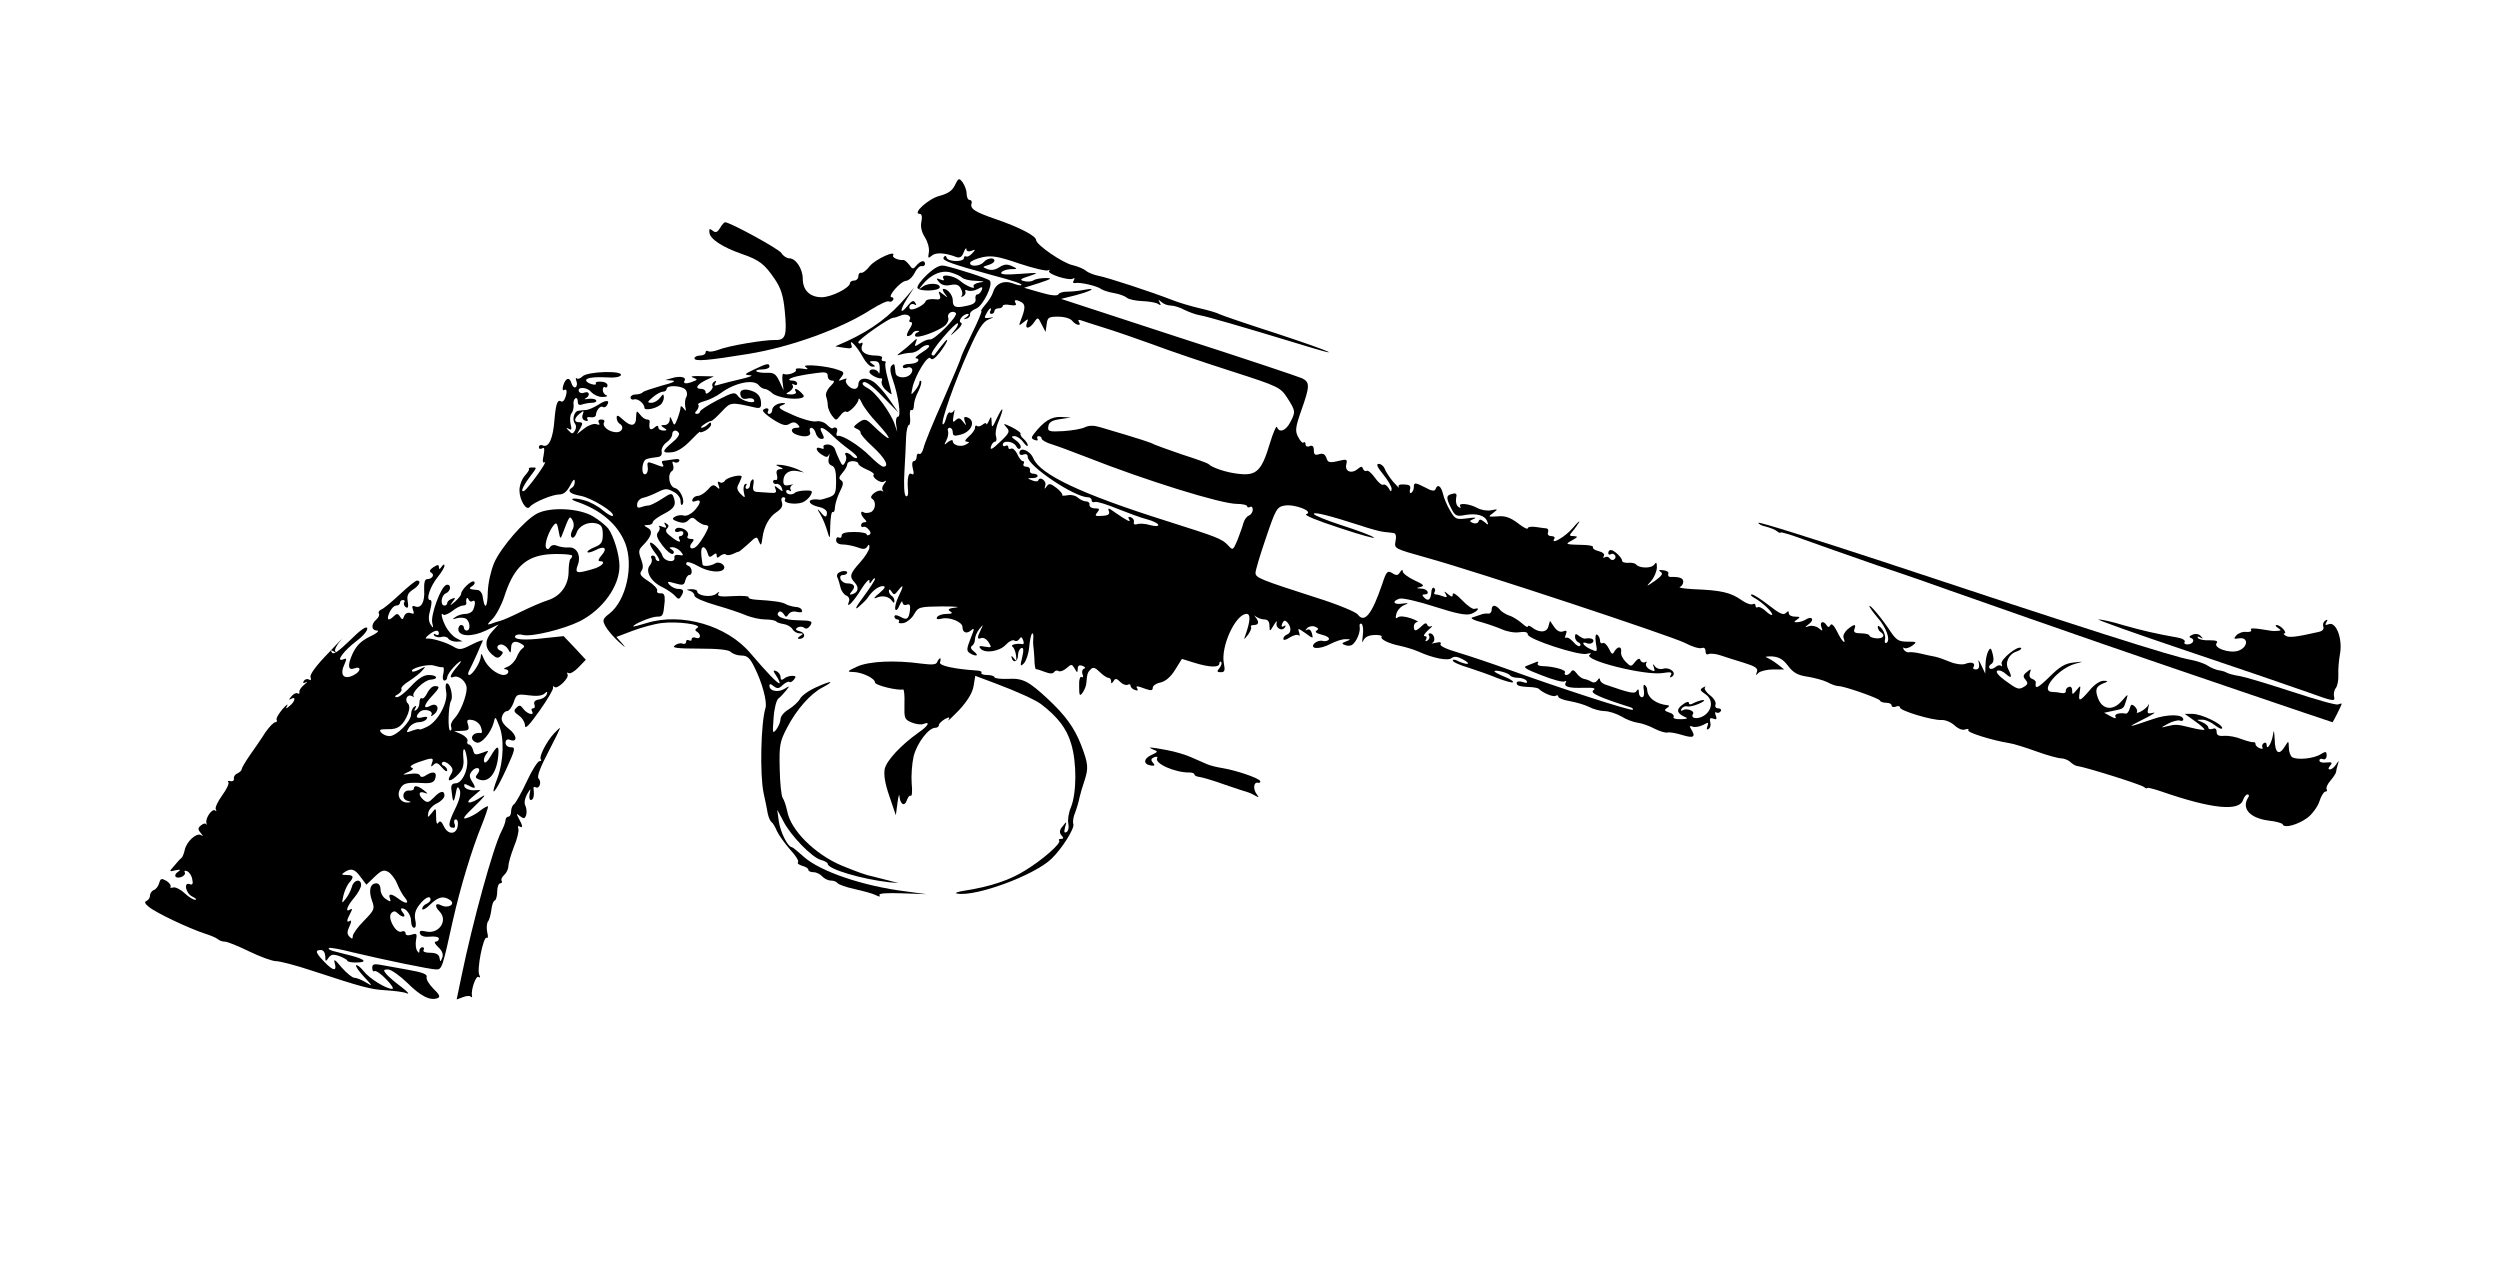 <?xml version="1.0" standalone="no"?>
<!DOCTYPE svg PUBLIC "-//W3C//DTD SVG 20010904//EN"
 "http://www.w3.org/TR/2001/REC-SVG-20010904/DTD/svg10.dtd">
<svg version="1.0" xmlns="http://www.w3.org/2000/svg"
 width="900pt" height="460pt" viewBox="0 0 900 460"
 preserveAspectRatio="xMidYMid meet">
<g transform="translate(0,460) scale(0.1,-0.1)"
fill="#000000" stroke="none">
<path d="M3438 3934 c-9 -20 -25 -31 -55 -39 -39 -9 -101 -65 -72 -65 7 0 10
-10 6 -28 -4 -19 1 -38 13 -57 10 -16 16 -38 14 -53 -4 -22 -3 -24 11 -12 14
12 48 10 87 -5 13 -5 21 0 27 16 5 13 10 19 10 12 1 -8 8 -10 18 -6 15 6 16 5
3 -9 -8 -9 -18 -14 -22 -11 -5 2 -8 -1 -8 -6 0 -15 -57 -14 -62 1 -3 9 -6 9
-11 1 -7 -11 30 -24 173 -63 76 -20 111 -32 107 -36 -2 -3 -16 0 -31 6 -33 12
-62 -1 -71 -32 -4 -13 -17 -33 -28 -45 -11 -13 -18 -23 -14 -23 3 0 -12 -36
-33 -79 -22 -44 -40 -83 -40 -87 0 -4 -29 -73 -64 -153 -36 -80 -68 -158 -71
-173 -4 -16 -11 -25 -16 -22 -5 3 -9 -2 -9 -10 0 -9 -5 -16 -10 -16 -6 0 -8
-11 -4 -26 5 -19 4 -25 -5 -20 -11 7 -16 -17 -12 -62 1 -14 -2 -21 -8 -18 -6
4 -8 40 -5 89 3 45 5 101 6 125 1 23 6 42 10 42 4 0 6 13 4 30 -2 16 1 27 5
24 5 -3 9 4 9 16 0 12 7 35 16 51 8 17 13 33 10 37 -3 3 -6 1 -6 -4 0 -6 -7
-19 -16 -30 -15 -18 -15 -18 -9 11 10 45 56 120 65 105 5 -8 16 -1 34 22 14
19 26 38 26 43 0 6 -9 -4 -47 -54 -2 -2 -6 -1 -9 2 -4 4 15 32 41 62 26 31 50
54 53 51 3 -3 -3 -16 -14 -28 -16 -20 -15 -20 9 2 16 13 23 26 17 28 -14 5 7
32 24 32 6 0 4 -5 -4 -11 -13 -9 -13 -10 0 -6 8 2 14 10 12 16 -1 6 9 15 22
20 25 10 63 88 49 101 -8 8 -117 43 -162 53 -17 4 -33 -4 -64 -32 -22 -21 -37
-42 -34 -48 8 -13 76 -11 80 2 3 16 -42 18 -61 3 -16 -12 -16 -11 -2 6 29 37
69 55 103 45 17 -5 35 -13 41 -19 5 -5 28 -11 50 -11 31 -2 34 -3 13 -6 -15
-2 -25 -9 -22 -14 9 -13 -27 1 -50 21 -23 19 -69 25 -59 8 5 -8 1 -9 -11 -4
-15 6 -16 4 -4 -10 9 -10 22 -14 41 -10 20 4 30 1 37 -13 6 -10 7 -22 3 -26
-4 -5 -1 -5 6 -1 7 4 10 12 7 17 -3 5 1 6 9 3 8 -3 24 -1 35 5 17 10 20 9 15
-4 -4 -8 -10 -15 -16 -15 -5 0 -8 -8 -6 -17 2 -12 -7 -19 -32 -24 -40 -9 -50
-5 -50 20 0 18 -18 41 -33 41 -5 0 -3 -8 4 -17 13 -17 13 -17 -5 -3 -18 14
-19 13 -13 -2 5 -15 1 -18 -21 -15 -15 1 -28 -2 -30 -8 -4 -13 -45 -34 -55
-28 -4 2 -5 9 -1 14 3 5 10 6 16 3 7 -5 8 -2 3 6 -6 10 -12 8 -27 -10 -29 -36
-30 -18 -2 26 l25 39 -25 -30 c-61 -73 -126 -121 -216 -163 l-43 -19 32 -5
c25 -4 31 -2 26 10 -10 27 20 -5 41 -43 10 -19 25 -35 34 -35 13 0 13 1 0 10
-12 8 -11 10 6 10 17 0 21 -6 21 -27 0 -16 -2 -22 -4 -15 -5 14 -33 17 -33 3
0 -9 30 -25 42 -23 4 1 5 -4 2 -11 -2 -7 4 -22 16 -32 11 -10 20 -16 20 -14 0
2 -6 27 -14 56 -8 28 -11 54 -8 57 3 3 0 6 -7 6 -7 0 -9 5 -6 10 4 6 -6 10
-22 10 -37 0 -57 14 -50 35 4 9 3 14 -3 10 -6 -3 -10 -2 -10 3 0 10 109 86
125 88 6 0 18 4 27 8 20 9 41 -1 33 -15 -4 -5 -1 -9 5 -9 6 0 4 -10 -6 -25 -9
-14 -12 -25 -6 -25 6 0 14 5 17 10 3 6 12 10 18 9 9 0 8 -2 -1 -6 -6 -2 -10
-8 -7 -13 6 -10 82 17 107 38 9 8 14 20 12 27 -7 16 15 30 27 18 10 -10 -79
-100 -94 -95 -5 1 -20 -4 -33 -13 -22 -14 -23 -14 -17 2 6 17 5 17 -13 0 -10
-10 -28 -25 -39 -33 -18 -14 -18 -15 -2 -10 10 3 27 6 37 6 10 0 26 7 34 16 9
8 22 14 29 11 7 -2 -3 -13 -23 -25 -19 -12 -29 -22 -22 -22 7 0 10 -4 7 -10
-3 -5 -17 -10 -31 -10 -13 0 -24 -4 -24 -10 0 -5 6 -7 14 -4 20 8 28 -11 11
-26 -17 -14 -50 -10 -51 8 -1 6 -2 17 -3 24 -1 8 -4 9 -11 2 -7 -7 -6 -24 4
-51 20 -57 31 -133 19 -133 -6 0 -9 -12 -7 -27 l4 -28 -9 27 c-14 42 -69 117
-98 131 -17 9 -22 17 -14 21 7 5 34 -15 68 -51 l57 -58 -33 48 c-18 26 -43 54
-57 63 -27 18 -54 13 -54 -11 0 -8 -6 -15 -14 -15 -17 0 -38 25 -29 34 4 4 -1
4 -12 0 -18 -7 -18 -6 -6 9 11 15 10 18 -10 25 -39 15 -137 23 -119 11 12 -8
9 -10 -12 -6 -15 2 -25 1 -23 -4 6 -9 -31 -22 -43 -15 -5 3 -7 -9 -5 -27 l4
-32 -15 32 c-12 26 -20 32 -45 31 -17 -1 -34 2 -38 5 -3 4 6 7 20 7 15 0 27 5
27 10 0 14 -9 12 -55 -10 -36 -17 -37 -19 -15 -21 14 0 1 -6 -30 -13 -30 -7
-66 -16 -79 -20 -18 -6 -22 -5 -16 4 5 9 4 11 -4 6 -6 -4 -9 -11 -6 -16 3 -4
-2 -13 -10 -20 -10 -9 -15 -9 -15 -1 0 6 -7 11 -15 11 -25 0 -17 15 15 31 l30
14 -47 1 c-29 1 -40 -1 -29 -5 18 -7 18 -8 2 -14 -24 -10 -38 -9 -32 2 9 13
-15 19 -44 10 l-25 -7 25 -2 c16 -1 3 -8 -37 -18 -34 -10 -65 -20 -69 -24 -4
-5 -16 -8 -26 -8 -10 0 -18 -5 -18 -11 0 -6 6 -9 12 -7 14 5 38 -15 38 -30 0
-11 39 -4 58 11 6 5 12 17 12 26 -1 14 -2 14 -14 -1 -7 -10 -21 -18 -31 -18
-16 0 -15 3 5 20 13 11 29 20 37 20 7 0 13 5 13 10 0 15 56 12 68 -3 6 -7 7
-18 3 -26 -5 -7 -6 -23 -4 -35 4 -17 3 -18 -6 -6 -7 9 -11 10 -11 3 0 -6 -5
-24 -11 -40 -10 -26 -12 -27 -19 -8 -7 17 -9 17 -9 3 -1 -10 -9 -18 -18 -18
-15 0 -16 -2 -3 -10 13 -8 12 -10 -2 -10 -10 0 -18 5 -18 11 0 8 -5 8 -15 -1
-15 -12 -20 -4 -16 23 0 4 -4 7 -10 7 -7 0 -18 8 -25 18 -12 15 -13 14 -14
-10 0 -33 -18 -36 -48 -8 -17 16 -22 17 -22 6 0 -8 5 -18 10 -21 19 -11 10
-32 -12 -31 -27 1 -52 22 -43 36 3 5 -1 10 -10 10 -10 0 -13 -5 -9 -12 5 -7 2
-9 -9 -5 -9 3 -27 -3 -43 -15 l-27 -21 12 21 c10 18 9 22 -4 22 -20 0 -19 14
2 31 15 12 16 12 11 -3 -4 -10 -1 -19 8 -22 9 -3 12 -2 9 5 -4 6 0 9 11 7 10
-2 19 2 19 7 1 17 16 36 25 30 5 -3 12 0 15 6 13 19 -3 21 -31 2 -16 -10 -36
-19 -46 -19 -10 -1 -22 -2 -27 -3 -14 -2 -22 -32 -12 -45 6 -7 6 -17 1 -26 -8
-13 -11 -13 -22 -1 -11 11 -11 13 0 7 10 -6 11 -1 6 18 -3 15 -2 32 4 39 5 6
8 20 7 29 -2 10 1 20 6 24 5 3 9 -2 9 -11 0 -12 5 -15 16 -11 9 3 25 6 35 6
11 0 18 4 15 9 -3 5 -16 7 -29 5 -12 -2 -16 -2 -9 2 17 8 15 27 -3 21 -8 -4
-17 -2 -20 2 -11 19 27 19 42 1 10 -11 29 -20 43 -19 14 0 19 3 13 6 -7 2 -13
11 -13 19 0 9 4 13 8 10 5 -3 9 0 9 7 0 7 -11 13 -24 13 -12 1 -21 -2 -18 -6
3 -5 -4 -6 -15 -3 -11 3 -20 9 -20 14 0 10 34 13 86 10 18 -1 35 2 39 8 10 18
-121 14 -138 -4 -8 -8 -18 -11 -21 -7 -4 3 -4 -1 -1 -10 4 -9 2 -19 -3 -22 -5
-3 -12 4 -15 15 -7 24 -22 18 -30 -11 -3 -11 -1 -18 4 -14 10 6 12 -7 3 -30
-3 -9 -10 -14 -14 -11 -13 8 -19 -8 -24 -67 -5 -66 -20 -100 -41 -92 -8 4 -15
1 -15 -6 0 -6 5 -8 12 -4 8 5 9 -2 5 -25 -5 -21 -3 -30 4 -25 6 3 -6 -17 -26
-45 -20 -28 -41 -53 -46 -57 -17 -10 -9 12 16 46 30 40 29 37 10 37 -8 0 -13
-2 -11 -5 3 -2 -4 -13 -15 -25 -10 -11 -19 -35 -19 -52 0 -35 25 -76 37 -60
12 16 81 45 107 45 15 0 27 10 39 33 9 19 16 25 16 15 1 -9 -3 -20 -9 -23 -20
-12 -9 -23 30 -30 39 -7 127 -61 116 -72 -3 -3 -19 6 -36 20 -17 15 -47 31
-67 36 -38 11 -60 6 -27 -5 88 -30 148 -82 175 -150 31 -81 3 -206 -57 -253
-25 -19 -26 -24 -14 -46 7 -13 29 -39 49 -57 21 -19 26 -22 13 -7 l-23 26 58
22 c32 12 79 25 105 28 55 7 147 -5 129 -17 -9 -5 -10 -10 -2 -14 17 -11 13
-29 -4 -22 -8 3 -15 1 -15 -5 0 -6 -4 -7 -10 -4 -5 3 -10 1 -10 -5 0 -7 -6
-10 -13 -7 -7 3 -20 0 -28 -7 -12 -8 8 -11 87 -11 69 0 107 -4 115 -12 7 -7
24 -13 39 -13 20 0 30 -9 46 -42 28 -55 46 -124 40 -146 -17 -54 -21 -241 -7
-307 6 -27 13 -61 15 -74 3 -14 9 -27 13 -30 5 -3 14 -18 20 -33 7 -15 28 -44
47 -66 20 -21 33 -42 29 -46 -4 -4 3 -9 15 -13 12 -3 22 -9 22 -14 0 -5 8 -9
19 -9 10 0 24 -7 31 -15 7 -8 21 -15 31 -15 10 0 20 -4 24 -9 3 -5 31 -15 63
-22 31 -7 65 -16 76 -22 12 -6 16 -6 12 1 -3 6 27 8 82 6 l87 -3 -74 10 c-154
19 -310 72 -369 126 -20 18 -38 33 -41 33 -15 1 -41 53 -47 92 l-6 43 22 -41
c26 -52 104 -132 136 -140 13 -3 24 -10 24 -14 0 -19 123 -55 220 -66 l35 -3
-35 9 c-19 5 -44 11 -55 14 -29 6 -56 16 -115 40 -97 41 -184 128 -196 196 -4
19 -11 40 -16 47 -5 6 -10 53 -11 105 -2 85 0 98 27 149 33 64 84 122 127 144
47 25 33 26 -20 2 -28 -12 -55 -31 -61 -43 -6 -11 -25 -28 -41 -38 -16 -9 -29
-25 -29 -35 0 -9 -7 -26 -15 -37 -14 -17 -14 -14 -10 41 2 33 10 64 17 70 7 5
20 19 28 29 14 18 14 18 -6 6 -23 -14 -54 -8 -54 11 0 8 4 8 15 -1 13 -10 19
-10 33 4 10 9 21 14 24 11 3 -3 10 1 16 8 9 11 8 14 -6 14 -9 0 -23 -4 -29
-10 -9 -7 -13 -5 -13 6 0 8 -7 17 -15 21 -13 5 -13 2 1 -19 9 -14 13 -25 10
-25 -8 0 -46 40 -104 108 -84 100 -248 148 -374 109 -27 -8 -48 -14 -48 -12 0
8 65 35 85 35 22 0 23 3 28 55 1 23 -2 30 -15 29 -9 -1 -15 4 -12 10 2 6 -12
21 -32 34 -27 17 -33 26 -25 36 7 9 7 22 -1 43 -10 26 -9 34 5 48 32 32 39 53
20 64 -17 10 -17 10 0 11 9 0 17 4 17 10 0 5 18 19 40 30 39 20 46 33 34 63
-5 13 -11 11 -41 -9 -20 -13 -42 -24 -49 -24 -7 0 -19 -3 -27 -6 -11 -4 -15 0
-13 13 2 10 11 19 22 21 10 2 33 11 51 20 28 14 35 14 57 2 15 -7 26 -22 26
-33 0 -11 3 -18 6 -14 12 12 -6 55 -26 60 -21 5 -29 50 -10 62 5 3 6 13 3 22
-4 10 -2 14 5 9 6 -3 14 -2 17 4 4 7 -3 9 -22 6 -15 -2 -32 -5 -36 -5 -5 -1
-5 -5 -2 -11 8 -13 3 -13 -30 0 -24 9 -26 8 -23 -12 2 -11 -2 -23 -8 -25 -17
-6 -14 48 3 54 8 3 24 6 36 7 16 1 21 7 19 20 -2 10 6 25 17 33 12 8 21 21 21
29 0 16 16 19 24 5 4 -5 -7 -21 -24 -34 -38 -32 -38 -39 0 -35 19 2 43 18 65
41 19 20 35 35 35 32 0 -3 9 -1 20 5 11 6 20 16 20 22 0 9 -3 9 -12 0 -7 -7
-17 -12 -22 -12 -11 1 24 24 35 25 4 0 20 15 37 33 33 35 32 35 120 15 17 -4
22 -1 22 13 0 26 -11 40 -37 48 -28 9 -44 0 -36 -20 3 -9 12 -12 23 -9 10 3
21 1 24 -4 11 -18 -43 -6 -56 12 -13 17 -17 16 -76 -14 -34 -18 -62 -36 -62
-41 0 -4 -5 -8 -11 -8 -8 0 -9 4 0 13 6 8 8 17 5 20 -4 3 7 9 22 13 16 4 43
17 59 29 50 37 117 51 136 29 6 -8 16 -14 22 -14 6 0 18 -7 28 -16 17 -15 81
-25 106 -16 9 3 9 7 -2 18 -16 16 -29 19 -20 4 3 -6 -4 -10 -17 -10 -21 1 -21
2 -5 11 9 6 14 15 11 21 -4 7 -2 8 4 4 7 -4 12 -2 12 3 0 6 -7 11 -17 11 -9 0
-14 2 -11 5 7 7 41 15 96 22 34 5 42 3 42 -11 0 -9 7 -16 15 -16 11 0 10 -5
-6 -21 -11 -11 -18 -27 -15 -36 3 -8 6 -22 6 -32 0 -9 7 -26 15 -37 15 -19 15
-19 30 0 8 11 17 17 21 14 7 -8 44 28 45 45 0 6 6 0 12 -14 7 -15 31 -47 55
-72 64 -70 51 -73 -20 -4 -21 20 -27 21 -51 3 -15 -12 -16 -14 -2 -20 8 -3 14
-9 13 -13 -2 -4 18 -28 45 -52 44 -41 60 -71 37 -71 -6 0 -27 17 -48 38 -38
38 -100 77 -116 73 -5 -1 -6 5 -3 14 5 13 -5 21 -16 13 -2 -2 -11 4 -20 13 -9
9 -26 15 -39 12 -13 -2 -50 8 -83 23 -51 22 -57 28 -40 35 11 4 15 8 8 8 -21
2 -43 -11 -43 -25 0 -8 -5 -14 -11 -14 -5 0 -7 5 -4 10 7 11 -8 14 -18 4 -4
-4 13 -19 36 -34 33 -21 46 -24 59 -16 13 8 21 7 30 -2 9 -9 8 -12 -5 -12 -21
0 -22 -16 -1 -24 30 -12 56 -7 50 9 -3 8 -1 15 5 15 6 0 13 -9 16 -20 3 -11
12 -20 20 -20 11 0 11 4 3 20 -16 29 3 25 37 -8 15 -15 43 -38 61 -51 18 -13
31 -26 27 -29 -3 -3 -11 0 -17 6 -15 15 -32 16 -23 2 3 -5 2 -17 -3 -25 -7
-13 -10 -12 -19 7 -6 13 -14 31 -17 41 -3 9 -15 17 -26 17 -12 0 -18 -4 -15
-10 3 -6 -1 -7 -9 -4 -23 9 -20 -9 3 -23 15 -10 21 -10 25 0 3 7 3 2 0 -11 -4
-15 0 -24 10 -28 12 -4 16 -20 16 -55 0 -44 -3 -51 -25 -59 -14 -5 -29 -9 -33
-9 -47 7 -50 -15 -4 -26 16 -3 29 -12 29 -20 0 -20 -7 -19 -24 3 -12 13 -12
11 0 -9 9 -15 20 -42 25 -60 10 -33 10 -32 11 19 1 29 4 51 9 49 4 -3 8 5 8
18 1 13 9 38 18 56 13 25 13 34 4 40 -9 6 -8 12 5 27 9 10 17 24 17 30 0 7 9
12 20 12 11 0 20 -4 20 -9 0 -5 14 -14 30 -21 17 -7 28 -15 26 -18 -10 -9 24
-33 36 -26 10 6 11 5 1 -8 -7 -8 -9 -19 -5 -23 4 -5 2 -6 -3 -2 -14 7 -49 -19
-36 -28 17 -10 13 -42 -5 -49 -9 -3 -20 -4 -25 0 -13 8 -11 -10 3 -24 9 -9 9
-12 0 -12 -7 0 -12 -5 -12 -11 0 -5 3 -8 8 -6 4 3 13 -1 19 -9 8 -8 9 -15 3
-19 -6 -3 -10 -3 -10 2 0 4 -20 8 -45 8 -30 0 -45 -4 -45 -13 0 -7 -4 -10 -10
-7 -5 3 -10 -1 -10 -9 0 -10 9 -16 24 -16 14 0 37 -5 52 -10 21 -8 29 -8 36 2
6 10 8 9 8 -3 0 -8 -15 -33 -34 -54 -37 -41 -39 -51 -18 -73 15 -17 12 -34 -9
-41 -11 -3 -12 -1 -2 11 15 17 8 28 -18 28 -9 0 -19 7 -23 15 -3 9 0 15 9 15
8 0 15 4 15 9 0 5 -9 7 -21 4 -12 -4 -18 -11 -15 -20 4 -8 9 -25 12 -38 3 -13
13 -26 21 -29 9 -4 13 -13 9 -22 -11 -28 15 -3 44 44 16 26 30 40 30 32 0 -13
1 -13 10 0 5 8 10 11 10 6 0 -5 -19 -34 -42 -65 -27 -36 -33 -49 -17 -36 13
11 27 25 32 32 16 25 39 43 55 43 12 0 9 -7 -13 -26 -18 -14 -22 -21 -10 -16
22 10 46 5 57 -12 6 -8 8 -7 8 1 0 6 -4 15 -10 18 -5 3 -10 12 -10 18 0 7 4 6
10 -3 8 -13 11 -12 24 5 20 26 20 16 0 -24 -8 -17 -13 -37 -11 -44 3 -7 9 -2
15 13 6 14 11 19 11 11 1 -7 7 -11 15 -8 11 4 14 -1 12 -19 -4 -33 -11 -38
-35 -24 -14 7 -21 7 -21 0 0 -5 5 -10 11 -10 5 0 8 -4 5 -9 -3 -4 5 -6 17 -4
12 3 30 17 38 32 15 26 19 27 100 28 46 0 69 -2 50 -4 -26 -3 -31 -7 -20 -14
10 -6 7 -9 -13 -9 -15 0 -30 -5 -34 -11 -5 -8 0 -10 17 -6 27 7 74 -12 74 -30
0 -20 14 -26 30 -13 14 12 14 8 -1 -29 -14 -36 -15 -44 -3 -52 22 -14 36 -10
16 5 -12 9 -14 16 -8 21 6 3 11 14 11 24 0 9 7 26 16 37 15 18 15 18 5 -3 -14
-29 -14 -36 2 -30 7 3 19 -4 26 -15 12 -19 11 -20 -13 -16 -20 4 -24 2 -16 -7
15 -18 68 -11 91 14 11 12 25 19 31 15 6 -4 14 -1 18 6 5 8 9 8 13 -4 4 -9 3
-15 -1 -15 -21 4 -46 -2 -37 -9 6 -4 11 -18 13 -32 2 -20 1 -22 -8 -10 -8 10
-10 11 -8 2 6 -21 23 -14 23 10 0 12 6 23 12 25 8 3 9 -7 3 -33 -8 -32 -7 -35
6 -22 8 8 17 34 19 57 2 24 7 46 10 50 4 3 6 -3 5 -14 -1 -11 -1 -24 0 -30 1
-5 3 -27 4 -47 0 -21 3 -38 6 -37 3 0 17 -4 32 -10 18 -7 29 -7 33 0 4 5 11 7
16 3 6 -3 19 2 29 11 17 15 19 15 29 -2 9 -16 10 -16 11 -1 0 12 5 15 17 11
10 -4 12 -8 6 -10 -7 -3 -9 -11 -6 -20 4 -9 2 -14 -3 -10 -6 3 -10 -11 -9 -34
0 -34 2 -37 13 -22 6 9 13 25 13 35 3 33 4 37 16 49 8 8 16 6 32 -10 12 -12
26 -21 31 -21 6 0 10 -6 10 -12 0 -10 2 -10 9 0 6 11 11 10 24 -3 9 -9 21 -13
27 -10 5 3 10 2 10 -3 0 -6 7 -13 16 -16 8 -3 12 -2 9 4 -8 12 -3 12 29 0 20
-7 26 -6 26 4 0 7 12 16 28 19 17 4 36 19 52 45 l25 40 45 -14 c55 -17 90 -18
90 -2 0 6 3 8 6 5 4 -4 1 -13 -6 -22 -10 -12 -9 -15 5 -15 14 0 16 6 11 32
-12 60 42 178 82 178 15 0 13 -27 -4 -75 -7 -20 -7 -20 9 0 8 11 13 23 11 27
-3 5 2 8 10 8 18 0 20 11 6 28 -7 9 -7 9 2 2 7 -5 20 -10 30 -10 12 0 18 -8
18 -22 1 -23 1 -23 16 2 8 14 13 17 10 8 -5 -19 20 -33 30 -16 4 7 3 8 -4 4
-8 -5 -10 -1 -6 9 5 12 10 13 17 6 16 -16 17 -39 1 -45 -8 -3 -14 -10 -14 -16
0 -6 10 -4 23 5 13 8 27 12 32 8 4 -5 5 0 2 10 -6 17 -4 16 22 -2 29 -21 29
-21 24 -1 -3 11 -10 17 -17 13 -8 -4 -8 -3 0 6 6 6 19 9 28 5 13 -5 14 -9 6
-14 -8 -5 -1 -10 19 -15 17 -4 28 -11 25 -17 -3 -5 -14 -8 -23 -5 -9 2 -22 -2
-29 -9 -19 -21 18 -23 58 -2 19 10 44 18 55 17 19 0 19 -1 1 -8 -16 -6 -17 -9
-4 -13 8 -4 19 -3 25 0 16 11 31 45 28 65 -2 9 1 14 7 11 5 -4 7 -23 4 -43 -3
-22 -2 -29 2 -17 6 13 19 19 39 20 17 1 29 -2 27 -6 -6 -9 23 -24 66 -33 19
-4 49 -13 65 -20 55 -25 108 -35 121 -24 9 7 21 6 41 -5 15 -8 22 -15 15 -16
-7 0 -22 5 -33 10 -10 6 -19 7 -19 2 0 -5 26 -17 58 -26 31 -10 79 -27 105
-38 27 -10 51 -17 54 -14 3 3 -11 12 -31 20 -20 8 -36 17 -36 19 0 8 50 -5 56
-14 3 -5 16 -9 29 -9 13 0 27 -5 31 -11 4 -8 0 -9 -15 -4 -12 4 -21 2 -21 -4
0 -10 11 -13 58 -15 9 -1 19 -3 22 -6 15 -15 52 -30 60 -25 6 4 10 2 10 -3 0
-5 18 -12 41 -16 23 -4 54 -13 70 -21 15 -8 41 -15 56 -15 15 0 42 -9 60 -19
17 -11 44 -21 60 -23 15 -2 43 -12 61 -22 18 -9 39 -15 45 -13 7 2 31 -2 53
-9 43 -13 50 -7 31 23 -6 9 -3 11 7 7 8 -3 24 0 37 6 19 11 21 10 16 -4 -4
-11 -3 -15 4 -10 6 3 9 14 6 24 -3 14 -1 17 11 13 11 -5 14 -2 9 11 -4 9 -3
15 2 11 5 -3 12 -1 16 5 3 5 -1 10 -9 10 -9 0 -13 6 -10 14 3 7 -6 23 -20 33
-14 11 -22 24 -18 28 4 5 1 4 -7 0 -12 -7 -11 -11 7 -23 30 -19 28 -57 -3 -78
-23 -15 -51 -11 -40 6 7 11 -24 22 -37 13 -7 -4 -8 -1 -4 6 5 7 13 10 20 8 6
-2 25 2 41 9 17 7 24 13 17 14 -7 0 -22 -5 -33 -10 -13 -8 -19 -7 -19 0 0 6
-11 3 -23 -7 -25 -18 -20 -32 13 -46 8 -3 0 -6 -18 -6 -18 -1 -31 3 -27 8 3 5
-4 13 -16 16 -17 6 -19 9 -8 16 8 5 10 9 4 10 -43 4 -74 27 -75 56 0 6 -4 14
-9 17 -4 3 -6 -6 -3 -19 2 -15 0 -25 -7 -25 -6 0 -11 8 -11 18 0 11 -3 13 -8
5 -7 -12 -21 -9 -114 23 -10 4 -18 11 -18 18 0 6 -4 5 -9 -3 -6 -8 -14 -10
-22 -5 -8 5 -20 9 -27 10 -8 2 -19 10 -26 20 -9 12 -15 14 -20 6 -4 -7 -12
-12 -17 -12 -6 0 -8 4 -5 9 6 9 -40 22 -81 23 -13 0 -20 5 -17 10 4 6 1 8 -7
4 -8 -3 -23 -9 -33 -13 -15 -5 -1 -13 54 -34 40 -16 77 -26 83 -22 6 3 7 1 4
-4 -9 -15 10 -21 66 -19 35 1 44 -2 33 -9 -13 -10 23 -26 133 -61 8 -2 12 -7
9 -9 -5 -6 -272 81 -448 145 -58 21 -138 48 -178 60 -45 13 -70 25 -66 31 4 7
-2 9 -17 5 -13 -3 -19 -3 -12 0 13 6 6 34 -9 34 -5 0 -7 -4 -3 -9 3 -5 0 -13
-6 -17 -8 -4 -9 -3 -5 4 4 7 2 12 -5 12 -6 0 -1 9 12 21 13 11 19 18 12 15 -6
-4 -13 -1 -15 5 -3 8 -9 6 -20 -5 -21 -20 -28 -20 -28 -1 0 8 6 15 13 16 6 0
-4 6 -23 13 -21 7 -40 9 -47 4 -8 -7 -10 -3 -6 12 3 12 15 26 27 31 19 8 18 9
-6 6 -32 -5 -38 9 -9 18 11 3 67 -10 126 -29 81 -26 113 -32 131 -26 24 9 35
25 12 18 -6 -2 -26 12 -44 31 -19 20 -34 30 -34 22 0 -11 -3 -11 -17 0 -14 12
-16 12 -8 0 6 -11 4 -13 -9 -8 -10 4 -22 7 -27 7 -6 0 -8 4 -4 9 3 5 2 12 -3
15 -4 2 -9 -5 -9 -16 -2 -27 -11 -34 -25 -20 -9 9 -9 12 0 12 22 0 12 20 -10
21 -20 1 -21 2 -4 6 16 4 11 9 -22 24 -23 11 -42 25 -42 32 0 8 -4 6 -10 -3
-7 -12 -13 -13 -28 -3 -17 10 -21 6 -36 -40 -37 -109 -64 -142 -88 -109 -7 9
-74 37 -148 60 -205 66 -220 72 -220 90 0 9 17 66 38 127 35 103 39 110 67
115 36 6 106 -21 78 -31 -10 -3 35 -22 121 -50 75 -25 130 -40 122 -34 -8 7
-60 26 -116 44 -55 18 -100 36 -100 41 0 8 53 -5 168 -42 35 -12 73 -22 85
-23 12 -1 28 -3 34 -4 8 -1 11 -11 7 -29 -5 -27 -5 -27 113 -60 187 -52 881
-282 930 -307 24 -13 51 -21 59 -18 9 3 14 -1 14 -12 0 -9 5 -13 10 -10 6 3
25 2 43 -4 17 -6 56 -18 85 -27 42 -13 52 -20 47 -33 -5 -13 -4 -14 6 -3 7 6
31 12 52 12 l40 0 -24 19 c-13 10 -31 21 -39 24 -8 3 0 4 19 4 25 -2 40 -10
58 -34 19 -25 35 -34 70 -39 25 -4 58 -13 72 -20 14 -8 32 -14 40 -14 21 0
146 -44 149 -52 2 -5 12 -8 23 -8 10 0 19 -4 19 -10 0 -5 7 -7 15 -4 8 4 15 2
15 -3 0 -12 118 -47 149 -45 14 1 35 -8 47 -19 14 -13 30 -19 39 -15 9 3 14 2
11 -3 -5 -8 85 -36 146 -46 16 -2 60 -16 99 -30 38 -14 79 -25 89 -25 10 0 25
-6 32 -12 7 -7 18 -14 23 -15 32 -4 232 -67 243 -76 6 -5 12 -7 12 -4 0 3 24
-3 53 -13 179 -62 279 -72 292 -30 4 11 11 20 16 20 6 0 7 -6 2 -12 -24 -39 7
-73 73 -82 27 -3 50 -9 52 -14 5 -15 55 -1 89 24 17 13 37 40 43 59 6 19 16
35 21 35 6 0 8 4 5 9 -3 4 3 19 14 31 11 13 20 27 20 31 0 4 3 16 6 26 5 17 5
17 -6 1 -6 -10 -16 -18 -22 -18 -7 0 -7 4 1 14 9 11 6 13 -14 11 -14 -2 -25 1
-25 7 0 6 6 8 13 5 7 -3 13 3 13 13 0 15 -3 16 -21 5 -24 -16 -85 -22 -103
-11 -6 4 -12 19 -12 34 -1 26 -1 26 -13 7 -22 -37 -37 -28 -38 23 -2 33 -3 38
-6 17 -5 -31 -23 -60 -23 -36 0 7 -5 9 -10 6 -6 -4 -8 -11 -5 -16 3 -5 -1 -6
-9 -3 -9 3 -16 10 -16 15 0 5 -3 8 -7 7 -5 -1 -24 4 -43 11 -19 8 -47 13 -62
12 -20 -2 -28 2 -28 14 0 11 -5 15 -15 11 -8 -3 -15 -1 -15 5 0 5 -10 14 -22
19 -22 9 -22 9 -2 9 12 1 33 -8 48 -20 14 -11 26 -16 26 -10 0 15 -75 51 -107
51 l-28 0 38 -27 c20 -14 35 -28 33 -30 -2 -2 -23 1 -47 7 -52 13 -56 13 -89
5 -22 -6 -22 -5 4 9 16 9 36 14 43 12 7 -3 13 -1 13 4 0 19 -57 20 -110 1 -93
-32 -97 -32 -35 -1 33 16 49 27 37 24 -21 -5 -23 -3 -18 18 3 12 3 17 0 10 -3
-7 -15 -17 -26 -23 -11 -6 -18 -7 -15 -2 3 4 -1 13 -8 20 -10 9 -14 8 -18 -8
-3 -11 -9 -19 -14 -18 -24 4 -43 -2 -37 -12 4 -7 -3 -6 -17 2 l-24 13 33 7
c39 8 37 7 47 39 7 24 7 23 -17 -4 -32 -37 -71 -31 -86 13 -11 31 -5 42 28 54
10 4 8 6 -6 6 -13 1 -34 -13 -51 -34 -36 -42 -42 -43 -36 -7 4 26 4 26 -11 8
-15 -18 -16 -18 -16 -2 0 10 -5 16 -12 13 -7 -2 -12 -9 -11 -15 1 -5 -5 -9
-15 -7 -9 2 -24 4 -34 4 -47 2 21 85 85 102 30 8 30 8 -7 4 -31 -3 -51 -15
-88 -52 -43 -42 -53 -46 -49 -20 1 4 -5 10 -13 13 -9 3 -12 12 -8 22 5 15 4
15 -11 3 -14 -11 -15 -17 -5 -28 9 -11 9 -16 -3 -24 -21 -13 -25 -12 -69 20
-25 18 -36 32 -30 36 6 4 20 -1 31 -11 21 -19 24 -13 9 17 -13 24 2 55 31 64
11 4 18 9 15 12 -11 11 -76 -42 -70 -57 3 -8 2 -11 -2 -7 -4 4 -13 2 -21 -5
-7 -6 -17 -8 -20 -4 -4 4 -2 11 5 15 9 5 11 17 6 36 -6 23 -8 25 -16 11 -5 -9
-10 -31 -10 -49 l-1 -32 -14 30 c-10 21 -13 23 -9 8 3 -16 -1 -23 -11 -23 -8
0 -12 4 -8 9 8 14 -7 20 -30 11 -11 -4 -35 -1 -54 7 -19 8 -44 17 -55 19 -12
2 -34 7 -51 11 -16 4 -35 6 -42 5 -6 -2 -15 3 -19 9 -4 7 -3 10 2 6 5 -3 18 1
29 9 17 13 16 14 -18 14 -31 0 -40 5 -62 38 -30 46 -75 99 -75 90 0 -4 13 -22
29 -41 32 -36 48 -81 33 -91 -6 -3 -8 2 -6 11 3 10 -2 27 -10 38 -9 11 -16 15
-16 8 0 -6 5 -15 10 -18 19 -12 10 -25 -15 -23 -14 1 -25 6 -25 10 0 4 -13 8
-30 8 -22 0 -28 4 -24 15 8 20 -1 19 -25 -1 -11 -10 -17 -23 -14 -30 11 -30
-7 -12 -23 22 -11 22 -20 31 -24 24 -5 -9 -9 -9 -14 -1 -11 18 -26 13 -19 -6
6 -16 5 -16 -10 -4 -9 7 -25 10 -34 7 -17 -6 -17 -5 0 8 21 16 9 30 -13 15 -8
-5 -22 -9 -30 -9 -13 0 -13 1 0 10 12 8 11 10 -7 10 -13 0 -23 5 -23 12 0 9
-3 9 -11 1 -9 -9 -24 -1 -61 28 -27 21 -55 39 -61 39 -7 0 -3 -6 8 -12 28 -15
65 -50 65 -60 0 -5 -10 0 -22 11 -11 11 -25 18 -30 15 -4 -3 -8 0 -8 6 0 6 -5
8 -10 5 -6 -3 -22 2 -38 13 -42 30 -76 37 -177 41 -33 2 -54 5 -47 8 6 2 12
11 12 19 0 13 -14 18 -47 17 -6 0 -9 5 -7 11 3 7 -6 12 -18 13 -16 2 -19 0 -9
-6 9 -6 4 -14 -21 -32 -32 -22 -33 -22 -14 -1 11 12 20 34 21 48 0 20 -2 22
-10 11 -10 -14 -54 -13 -65 1 -3 4 -15 7 -27 6 -13 -1 -23 2 -23 7 0 11 -29
39 -41 39 -5 0 -9 -5 -9 -11 0 -5 4 -8 9 -4 5 3 12 1 15 -4 4 -5 2 -12 -3 -15
-5 -4 -12 -2 -16 4 -4 6 -11 7 -17 4 -7 -4 -8 -2 -4 4 4 7 -3 14 -19 18 -13 3
-23 10 -20 14 2 4 -10 7 -28 8 -75 2 -74 2 -47 17 21 12 22 14 6 15 -17 0 -18
2 -4 18 8 9 18 24 23 32 4 8 -6 -1 -23 -21 -27 -32 -82 -63 -66 -38 3 5 -2 9
-11 9 -10 0 -15 6 -12 13 3 8 0 14 -6 15 -7 0 -24 3 -39 5 -16 2 -28 0 -28 -5
0 -5 -16 3 -36 19 -27 20 -46 27 -73 24 -34 -2 -35 -2 -16 12 19 15 19 15 -7
10 -14 -3 -36 1 -49 8 -29 16 -71 20 -62 6 4 -6 1 -7 -6 -2 -7 4 -11 17 -9 30
4 18 1 21 -14 17 -22 -5 -23 -14 -3 -53 14 -27 19 -29 50 -23 41 7 71 -1 79
-23 6 -14 4 -14 -10 -2 -13 10 -18 11 -21 2 -2 -7 -12 -9 -20 -6 -14 6 -14 8
3 15 12 5 3 6 -23 2 -40 -5 -44 -4 -62 27 -11 18 -23 46 -26 61 -7 29 -20 37
-27 17 -3 -8 -14 -7 -35 5 -39 20 -43 20 -43 2 0 -8 -4 -17 -9 -20 -5 -4 -7 2
-5 11 4 14 -1 18 -20 19 -17 1 -24 -2 -20 -10 3 -6 -5 3 -20 19 -14 17 -28 38
-31 48 -4 9 -13 17 -21 17 -11 0 -6 -11 15 -37 17 -21 31 -44 31 -53 -1 -12
-3 -11 -11 3 -6 9 -14 15 -19 12 -5 -3 -18 8 -30 25 -12 17 -25 28 -30 25 -5
-3 -10 1 -13 7 -3 10 -7 10 -20 -1 -22 -18 -47 -8 -40 18 4 18 2 19 -31 11
-30 -7 -36 -5 -41 12 -5 13 -12 17 -26 13 -14 -5 -19 -2 -19 14 0 14 -5 19
-15 15 -8 -4 -15 -1 -15 7 0 7 -3 9 -7 6 -3 -4 -12 5 -19 19 -12 22 -11 34 11
97 31 87 31 101 3 115 -13 6 -213 73 -446 148 l-422 138 52 13 c60 16 80 29
28 19 -19 -4 -46 -6 -59 -6 -14 0 -28 -4 -31 -10 -4 -6 -27 -4 -64 7 l-59 17
54 17 c45 15 49 18 24 18 -16 0 -36 -3 -44 -8 -7 -5 -23 -6 -34 -3 -18 4 -14
8 18 18 38 13 37 13 -34 8 -50 -4 -71 -2 -66 5 3 6 18 11 33 12 26 0 27 1 5
11 -17 8 -28 7 -45 -4 -15 -10 -30 -12 -43 -7 -19 8 -19 8 3 15 12 3 22 10 22
15 0 14 -26 10 -39 -5 -14 -16 -53 -17 -48 -1 2 5 22 14 44 19 34 7 57 3 133
-23 51 -17 98 -28 104 -24 6 3 7 2 3 -2 -9 -11 72 -37 86 -28 6 4 7 1 3 -6 -5
-8 -3 -11 5 -10 18 4 81 -11 94 -22 6 -4 26 -11 45 -14 19 -3 40 -11 47 -17 7
-6 32 -11 56 -12 23 -1 48 -5 56 -10 10 -7 12 -5 6 5 -6 11 -5 12 6 2 7 -7 22
-13 34 -13 11 0 34 -7 50 -16 17 -8 41 -17 55 -19 24 -4 152 -41 359 -104 175
-54 121 -29 -82 38 -106 34 -199 66 -207 70 -8 5 -40 14 -70 21 -30 7 -75 20
-100 30 -74 29 -233 81 -265 87 -16 3 -37 11 -45 18 -8 7 -30 16 -47 20 -36 7
-133 74 -133 91 0 15 -63 47 -145 75 -76 26 -94 38 -87 57 2 6 -1 12 -7 12 -6
0 -11 10 -11 23 0 12 -7 30 -14 40 -13 17 -15 17 -28 -9z m241 -423 c13 -9 12
-23 -5 -66 -7 -18 -6 -19 11 -5 17 14 18 13 12 -2 -9 -24 9 -23 26 2 13 19 14
19 27 -8 l14 -27 4 28 c3 24 7 27 41 27 22 0 44 -6 51 -15 14 -17 35 -20 24
-4 -4 7 -2 9 7 6 8 -3 46 -15 84 -27 39 -12 117 -39 175 -60 58 -22 185 -65
282 -96 171 -55 177 -58 202 -96 30 -47 31 -50 11 -88 -16 -31 -40 -40 -48
-17 -2 6 -14 -21 -26 -61 -29 -97 -48 -115 -110 -108 -43 4 -98 22 -111 36 -3
3 -45 18 -95 34 -49 17 -94 33 -100 36 -9 6 -45 18 -194 62 -23 7 -40 7 -55 0
-11 -6 -47 -12 -78 -14 -52 -3 -57 -1 -54 17 2 15 13 22 42 26 l39 6 -36 2
c-35 1 -61 -15 -97 -61 -10 -13 -10 -17 3 -22 9 -3 13 -2 10 4 -3 6 -1 10 4
10 6 0 11 -4 11 -9 0 -5 17 -15 38 -21 20 -6 75 -27 122 -45 215 -85 486 -169
543 -169 20 0 37 -4 37 -9 0 -4 5 -5 10 -2 6 3 10 -1 10 -10 0 -8 -6 -18 -14
-21 -8 -3 -17 -16 -20 -28 -3 -12 -13 -39 -21 -60 -16 -38 -17 -38 -34 -19
-23 24 -37 29 -226 89 -301 95 -451 166 -475 224 -12 29 -50 43 -50 19 0 -6 7
-9 15 -5 9 3 15 0 15 -9 0 -32 168 -145 216 -145 8 0 14 -5 14 -11 0 -6 6 -9
13 -6 6 2 43 -9 81 -25 38 -15 86 -33 107 -38 22 -6 39 -15 39 -20 0 -5 -13
-5 -31 0 -16 5 -37 6 -45 3 -9 -3 -14 0 -12 7 2 7 -3 15 -11 18 -9 3 -11 0 -6
-8 8 -13 -9 -4 -55 28 -19 14 -23 14 -18 2 4 -11 -2 -16 -24 -17 -25 -2 -28 0
-18 12 10 12 9 15 -9 15 -11 0 -20 6 -19 13 2 6 -4 12 -12 12 -8 0 -21 6 -29
13 -8 8 -25 12 -38 9 -13 -2 -21 -2 -19 1 3 2 -6 14 -20 25 -22 17 -28 18 -36
6 -8 -11 -9 -11 -5 3 6 16 -19 35 -25 19 -2 -5 -12 -5 -23 0 -18 7 -18 8 4 8
24 1 21 16 -2 16 -7 1 -11 6 -9 13 1 7 -5 12 -14 12 -8 0 -12 5 -9 10 3 6 2
10 -3 10 -5 0 -14 12 -20 26 -7 14 -17 22 -22 19 -6 -3 -10 -1 -10 5 0 6 -4 8
-10 5 -5 -3 -10 -1 -10 4 0 17 38 13 48 -5 6 -11 12 -13 16 -6 3 6 -4 18 -16
26 -18 13 -19 16 -6 16 9 0 24 -10 32 -22 9 -12 16 -17 16 -11 0 6 -7 16 -15
23 -8 7 -13 15 -11 19 2 3 -12 13 -31 23 -32 15 -33 15 -20 0 14 -15 11 -21
-23 -53 -26 -25 -36 -31 -33 -18 3 11 10 19 15 19 5 0 7 8 4 18 -4 11 0 35 9
55 21 51 17 60 -6 12 -16 -35 -19 -37 -19 -15 -1 23 -2 23 -10 5 -5 -11 -9
-16 -9 -11 -1 5 -7 3 -14 -3 -8 -6 -17 -8 -20 -4 -4 3 -7 0 -7 -7 0 -7 -10
-21 -22 -31 -14 -13 -17 -19 -7 -19 10 -1 10 -3 -3 -10 -18 -11 -48 -3 -48 12
0 6 -7 4 -17 -3 -15 -13 -15 -12 -6 6 6 11 8 26 6 33 -3 6 0 12 6 12 6 0 11
-7 11 -16 0 -13 6 -15 27 -9 42 10 58 52 24 63 -10 3 -12 -1 -8 -14 7 -18 6
-18 -6 -2 -11 14 -16 15 -27 5 -10 -10 -11 -6 -7 18 4 17 4 24 1 17 -3 -6 -9
-10 -14 -7 -4 3 -11 -7 -14 -21 -4 -15 -9 -24 -12 -21 -8 8 42 151 93 264 35
79 51 104 72 113 20 8 21 9 4 6 -20 -3 -21 -1 -12 15 5 10 12 19 15 19 3 0 2
-4 -1 -10 -3 -5 -1 -10 4 -10 6 0 11 5 11 10 0 6 7 10 15 10 8 0 15 4 15 9 0
4 12 6 26 3 19 -3 25 -1 20 7 -8 13 3 14 23 2z"/>
<path d="M2592 3779 c-10 -16 -16 -18 -27 -9 -10 8 -13 7 -11 -7 1 -23 47 -53
116 -77 64 -22 82 -36 120 -92 21 -31 30 -59 35 -112 9 -90 3 -107 -34 -106
-40 1 -170 -21 -204 -35 -16 -6 -33 -9 -38 -5 -5 3 -9 0 -9 -5 0 -6 -9 -11
-20 -11 -11 0 -20 -5 -20 -10 0 -12 47 -8 195 16 152 25 333 90 443 161 29 18
57 31 62 28 5 -3 11 -1 15 5 3 5 1 10 -5 10 -18 0 33 59 52 59 9 1 23 13 31
29 7 15 19 26 25 24 7 -1 12 2 12 8 0 15 -16 12 -31 -6 -12 -14 -14 -14 -26 3
-8 10 -17 18 -21 17 -17 -2 -41 9 -37 16 13 22 -63 -13 -83 -37 -12 -16 -27
-27 -32 -25 -6 1 -10 -5 -10 -13 0 -8 -7 -15 -15 -15 -8 0 -15 -4 -15 -9 0
-17 -67 -51 -102 -51 -42 0 -68 25 -68 66 0 36 -25 74 -48 74 -10 0 -23 9 -29
19 -9 15 -185 111 -203 111 -3 0 -11 -9 -18 -21z"/>
<path d="M2805 2920 c16 -7 17 -9 3 -9 -11 -1 -15 -7 -11 -21 3 -12 1 -20 -5
-18 -5 2 -9 -1 -9 -7 1 -5 7 -9 13 -7 6 1 15 -5 18 -14 6 -15 4 -15 -11 -3
-15 12 -16 12 -11 -2 5 -12 0 -15 -20 -13 -15 1 -35 2 -46 3 -14 1 -17 7 -14
26 3 13 1 22 -3 19 -5 -3 -9 -12 -9 -20 0 -8 -5 -14 -11 -14 -5 0 -7 5 -3 12
4 6 3 8 -4 5 -5 -4 -7 -17 -4 -30 5 -21 5 -21 -12 -5 -13 14 -15 22 -6 37 5
11 10 22 10 25 0 10 -52 -2 -60 -14 -4 -7 -13 -10 -19 -6 -7 5 -9 1 -4 -11 5
-14 3 -16 -7 -6 -11 10 -17 8 -32 -10 -11 -12 -27 -22 -35 -22 -9 0 -18 -6
-20 -13 -3 -7 1 -10 11 -6 22 9 20 -8 -5 -35 -12 -12 -28 -20 -37 -17 -9 3
-24 1 -32 -4 -12 -7 -10 -11 10 -18 17 -6 28 -5 38 5 12 12 17 12 31 -2 10 -8
23 -15 29 -15 7 0 12 -3 12 -6 0 -9 -22 -48 -38 -66 -17 -21 -38 -13 -21 8 9
11 8 14 -5 14 -10 0 -14 5 -10 11 7 12 -12 29 -33 29 -7 0 -13 -4 -13 -10 0
-5 7 -7 15 -4 8 4 15 1 15 -5 0 -6 -5 -11 -11 -11 -5 0 -7 -4 -4 -10 10 -16
-5 -12 -30 9 -17 12 -21 21 -14 28 8 8 7 13 -2 18 -8 6 -10 4 -4 -5 6 -10 4
-12 -11 -6 -10 4 -15 4 -11 0 4 -4 2 -13 -4 -20 -8 -10 -4 -22 16 -48 15 -20
32 -33 37 -30 6 4 5 10 -3 15 -11 7 -11 9 2 9 9 0 22 -7 30 -16 11 -14 10 -15
-7 -12 -11 2 -18 -2 -16 -9 4 -21 -36 -15 -43 6 -6 21 -45 59 -45 44 0 -6 9
-22 21 -37 11 -14 16 -26 10 -26 -6 0 -11 5 -11 10 0 6 -5 10 -11 10 -5 0 -7
-5 -4 -10 4 -6 1 -18 -6 -26 -17 -21 5 -59 46 -78 18 -9 38 -23 45 -31 11 -13
15 -13 21 -3 13 20 11 28 -10 28 -10 0 -24 7 -31 15 -10 12 -7 13 20 5 28 -8
33 -7 37 10 3 11 9 20 14 20 14 0 11 28 -3 33 -7 2 -10 8 -6 12 4 4 22 -2 41
-13 36 -21 83 -26 93 -10 8 13 -17 29 -31 20 -16 -10 -45 -13 -46 -4 -7 44 -6
62 3 62 5 0 12 -9 15 -20 4 -16 8 -18 19 -9 11 9 14 8 14 -1 0 -9 3 -10 13 -1
8 6 17 8 20 5 3 -4 14 -3 24 1 10 5 20 9 23 9 3 1 18 14 35 29 27 26 30 27 36
10 8 -20 10 -18 14 12 5 39 24 74 50 91 18 12 24 22 20 35 -4 11 -2 19 5 19 6
0 9 -4 6 -9 -8 -12 36 -19 62 -10 11 4 25 16 30 26 9 15 6 18 -19 17 -16 0
-32 -4 -36 -7 -10 -11 -33 -8 -33 4 0 5 5 7 12 3 6 -4 8 -3 4 4 -3 5 0 13 6
16 7 3 3 3 -9 0 -18 -4 -23 -1 -23 14 0 27 21 42 51 36 l24 -5 -25 12 c-14 6
-38 13 -55 15 -24 2 -26 1 -10 -6z"/>
<path d="M1933 2751 c-45 -24 -129 -121 -154 -177 -12 -29 -22 -73 -23 -106
-1 -56 -11 -66 -18 -18 -1 14 -10 25 -18 26 -31 2 -35 5 -20 14 8 5 11 12 7
16 -8 8 -47 -29 -47 -44 0 -5 -10 -17 -22 -28 -19 -16 -20 -16 -9 -1 12 15 12
17 -3 11 -9 -3 -16 -10 -16 -15 0 -5 -4 -9 -10 -9 -16 0 -12 37 5 44 8 3 15
12 15 20 0 9 -6 13 -14 10 -19 -7 -56 -107 -50 -136 5 -20 4 -21 -6 -6 -8 13
-8 29 -1 53 6 24 6 35 -1 35 -16 0 1 50 28 83 13 16 24 34 24 40 0 7 -4 6 -10
-3 -7 -10 -10 -11 -10 -2 0 10 -4 10 -20 0 -13 -9 -16 -15 -7 -20 13 -8 2 -23
-16 -23 -8 0 -11 -15 -10 -39 3 -43 -11 -68 -33 -59 -10 4 -12 0 -7 -13 5 -13
3 -16 -9 -11 -10 3 -19 -1 -23 -11 -5 -14 -7 -14 -15 -2 -7 12 -12 12 -22 2
-20 -20 -28 -14 -16 13 6 14 17 25 25 25 7 0 13 5 13 10 0 6 5 10 11 10 5 0 8
-4 4 -9 -3 -5 0 -13 6 -17 8 -5 10 1 7 20 -4 21 0 31 18 43 24 15 32 33 15 33
-5 0 -32 -22 -62 -50 -29 -27 -59 -52 -66 -54 -8 -3 -12 -10 -9 -15 3 -5 -1
-14 -9 -21 -20 -17 -19 -40 3 -40 9 -1 -3 -11 -27 -22 -32 -16 -48 -32 -62
-62 -19 -42 -16 -61 7 -52 25 9 24 -11 -2 -24 -35 -19 -52 -1 -35 36 10 23 10
26 -4 20 -28 -10 2 31 48 66 24 18 42 39 39 47 -3 8 -25 -7 -62 -44 -41 -40
-60 -53 -65 -44 -6 8 -4 10 6 4 8 -5 11 -4 6 0 -4 5 5 23 20 40 16 17 -4 -2
-43 -44 -46 -47 -70 -80 -66 -89 3 -10 1 -13 -6 -8 -6 3 -14 1 -18 -5 -5 -8
-2 -10 7 -5 8 4 5 0 -6 -9 -11 -9 -19 -21 -17 -26 1 -6 -2 -8 -7 -5 -5 3 -15
-2 -22 -11 -10 -12 -10 -14 -1 -9 18 11 15 -9 -5 -25 -14 -12 -16 -12 -9 1 4
8 -4 2 -18 -14 -14 -17 -23 -33 -20 -38 3 -4 0 -8 -5 -8 -6 0 -22 -17 -36 -37
-13 -21 -38 -57 -55 -81 -16 -23 -30 -47 -30 -51 0 -5 -7 -11 -15 -15 -8 -3
-14 -11 -13 -18 2 -7 -4 -12 -12 -10 -8 2 -12 0 -8 -4 4 -4 -6 -25 -22 -47
-16 -22 -27 -45 -23 -51 3 -6 3 -8 -2 -4 -10 10 -36 -26 -32 -44 2 -7 2 -9 -1
-5 -2 4 -10 3 -18 -4 -12 -9 -12 -15 -2 -27 10 -12 10 -14 1 -8 -16 9 -52 -24
-58 -54 -3 -13 -8 -26 -12 -29 -5 -3 -16 -16 -26 -28 -19 -21 -19 -22 5 -16
18 4 20 2 8 -6 -8 -5 -11 -13 -8 -17 10 -10 40 4 33 16 -3 5 0 7 8 4 8 -3 17
-16 19 -29 4 -16 1 -22 -9 -18 -23 9 -15 -33 10 -45 12 -6 17 -11 10 -11 -7
-1 -24 10 -39 24 -15 14 -34 23 -41 20 -8 -2 -12 -1 -9 3 3 4 -4 14 -15 21
-18 10 -21 9 -26 -8 -3 -11 -11 -22 -19 -25 -8 -3 -14 -12 -14 -20 0 -8 -6
-16 -12 -19 -9 -3 -7 -10 7 -21 24 -21 145 -78 200 -96 22 -7 44 -16 49 -21 6
-5 17 -9 26 -9 9 0 48 -16 87 -35 39 -19 83 -35 96 -35 14 0 72 -15 129 -34
183 -60 212 -68 268 -71 30 -2 64 -6 75 -11 11 -4 2 6 -20 23 -22 16 -46 37
-54 46 -12 15 -11 17 6 17 11 0 42 -22 69 -48 48 -48 83 -66 110 -55 10 4 6
13 -16 34 -16 16 -27 35 -24 42 3 10 -16 17 -68 26 -40 7 -85 15 -100 18 -22
4 -28 1 -28 -11 0 -10 4 -15 8 -12 5 3 24 -10 42 -29 19 -19 29 -35 22 -35
-22 0 -82 37 -103 64 -12 15 -24 24 -27 21 -3 -3 10 -22 29 -42 31 -33 31 -35
7 -20 -15 9 -34 17 -42 17 -8 0 -28 17 -46 37 -24 29 -30 33 -25 16 9 -31 -6
-29 -38 5 -31 32 -34 42 -12 42 9 0 15 -9 16 -22 0 -20 2 -21 11 -7 9 13 17
15 40 7 15 -6 28 -13 28 -16 0 -4 14 -7 30 -7 44 0 37 11 -17 25 -27 7 -56 14
-66 17 -10 3 -16 7 -13 10 2 3 42 -4 88 -16 114 -27 277 -61 299 -61 20 0 22
7 59 175 27 120 68 256 104 344 14 35 24 66 23 68 -2 2 -15 -5 -28 -15 -13
-11 -35 -23 -49 -27 -18 -6 -11 5 30 44 34 33 43 45 23 32 -42 -28 -65 -26
-30 2 l27 23 -26 -1 c-15 0 -29 6 -32 13 -3 11 0 12 17 3 24 -13 26 -9 9 18
-9 15 -9 23 1 35 7 9 17 13 23 10 5 -3 4 -11 -3 -20 -9 -11 -8 -15 5 -20 36
-14 65 23 70 89 3 36 -5 34 -28 -6 -11 -19 -21 -27 -23 -19 -3 7 1 19 8 28 10
13 8 13 -15 4 -24 -9 -29 -8 -33 10 -3 11 -10 20 -15 20 -5 0 -8 6 -5 13 2 6
-8 17 -22 24 l-26 11 28 1 c24 1 27 4 22 22 -6 17 -3 20 15 17 13 -2 27 -13
31 -25 5 -13 5 -22 1 -22 -32 5 -46 -23 -17 -34 17 -7 52 34 62 71 6 24 6 24
19 -8 20 -46 17 -131 -5 -190 -30 -78 -10 -59 31 30 33 73 35 80 17 80 -11 0
-19 7 -19 16 0 10 6 14 15 11 29 -12 27 16 -3 39 -21 17 -29 30 -25 44 3 11
11 20 18 20 7 0 18 14 24 31 10 31 13 31 54 26 28 -4 48 -2 57 6 10 9 12 9 8
-3 -3 -8 -15 -16 -27 -18 -15 -2 -21 -9 -17 -18 3 -8 1 -14 -5 -14 -6 0 -7 -4
-4 -10 11 -18 -17 -11 -31 8 -10 14 -15 15 -25 4 -11 -10 -9 -15 9 -28 12 -8
22 -25 22 -36 0 -15 16 2 52 53 29 41 51 78 49 84 -1 5 1 7 5 2 10 -10 55 33
47 46 -3 6 -2 7 4 4 5 -4 22 6 36 21 l26 27 -40 43 -40 42 -67 -7 c-75 -9
-115 -6 -107 8 4 5 16 7 29 3 31 -7 146 21 204 50 82 42 142 126 142 198 0 41
-20 106 -40 135 -9 11 -33 31 -55 44 -50 30 -155 35 -202 10z m127 -60 c-6
-12 -6 -22 -1 -26 5 -3 12 4 16 15 8 27 41 43 71 36 19 -5 24 -13 24 -40 0
-28 -5 -36 -30 -46 -17 -7 -28 -15 -25 -18 3 -3 16 1 30 8 32 17 43 6 20 -20
-10 -11 -13 -20 -7 -20 27 0 9 -20 -25 -29 -58 -17 -64 -15 -53 15 13 34 -4
66 -33 63 -12 -1 -30 2 -41 6 -11 5 -21 3 -26 -5 -5 -8 -10 -9 -14 -2 -7 12 9
59 27 81 10 12 13 8 18 -20 5 -29 7 -31 13 -14 26 69 27 70 37 52 6 -11 6 -24
-1 -36z m0 -92 c0 -3 -3 -9 -7 -12 -3 -4 -6 -24 -6 -44 0 -49 -28 -89 -75
-104 -20 -6 -63 -25 -96 -41 -32 -16 -66 -31 -75 -33 -9 -2 -24 -7 -34 -11
-15 -5 -13 -1 6 18 13 13 32 49 42 79 31 97 70 139 140 151 31 6 105 4 105 -3z
m-359 -163 c10 6 12 -7 3 -30 -3 -9 -16 -16 -28 -16 -11 0 -28 -5 -36 -11 -13
-9 -12 -10 3 -5 9 3 24 3 32 0 17 -7 21 -44 5 -44 -5 0 -10 5 -10 10 0 6 -4
10 -10 10 -5 0 -10 -7 -10 -15 0 -27 49 -29 99 -5 l46 22 -22 -24 c-28 -30
-29 -59 -3 -83 17 -15 23 -16 33 -6 9 11 9 14 0 18 -18 6 -16 23 2 23 7 0 19
-8 24 -17 9 -16 10 -16 11 5 0 23 15 28 39 13 10 -6 10 -10 1 -16 -6 -4 -15
-18 -20 -31 -6 -14 -20 -29 -32 -34 -13 -5 -17 -9 -10 -9 19 -1 14 -21 -5 -21
-25 1 -60 30 -72 60 -7 18 -10 20 -10 7 -1 -21 -30 -67 -42 -67 -5 0 -5 8 1
18 5 9 17 35 27 57 9 22 19 44 21 48 2 5 -15 -1 -39 -13 -39 -20 -45 -21 -68
-7 -28 16 -80 31 -96 28 -5 0 -1 6 9 14 23 18 36 19 36 4 0 -5 -5 -7 -12 -3
-6 4 -8 3 -5 -4 4 -5 16 -8 26 -5 10 3 22 0 25 -6 4 -6 17 -11 29 -11 l22 1
-23 12 c-13 7 -29 26 -37 41 -15 29 -20 55 -9 43 4 -3 18 3 32 13 13 11 31 20
38 20 8 0 13 3 13 8 -3 16 3 26 8 14 2 -6 9 -10 14 -6z m-53 -233 c-27 -32
-33 -47 -15 -40 19 7 47 -17 47 -41 0 -29 -24 -88 -43 -107 -10 -10 -16 -24
-13 -31 3 -8 1 -14 -3 -14 -10 0 -7 92 3 108 8 14 -3 62 -15 62 -5 0 -6 -13
-3 -29 8 -38 -28 -106 -66 -126 -17 -9 -30 -13 -30 -11 0 3 -11 1 -25 -4 -23
-9 -24 -8 -13 10 7 11 23 20 35 20 12 0 25 5 29 12 5 8 0 9 -14 6 -24 -7 -28
2 -11 19 14 14 51 5 42 -11 -4 -6 1 -5 9 2 24 19 12 45 -13 31 -27 -14 -24 3
6 35 29 31 30 36 10 36 -9 0 -20 -11 -27 -25 -6 -13 -15 -22 -19 -19 -5 3 -9
-4 -9 -15 0 -11 -5 -23 -12 -27 -7 -5 -8 -3 -3 6 5 9 4 11 -3 6 -7 -4 -12 -16
-12 -27 0 -26 -52 -79 -78 -79 -11 0 -24 6 -30 13 -9 10 -3 12 24 12 37 -2 56
14 73 56 6 18 6 30 -1 37 -13 13 -1 35 15 26 7 -4 9 -4 6 0 -10 11 37 57 60
59 31 2 26 17 -6 17 -18 0 -38 -13 -63 -40 -20 -22 -43 -40 -51 -40 -10 1 -9
4 4 11 9 6 15 14 12 19 -3 4 10 18 29 29 18 12 40 29 47 38 13 15 12 15 -9 4
-13 -7 -26 -11 -28 -8 -11 10 56 28 78 21 13 -4 27 -7 32 -6 4 2 5 -9 2 -23
-4 -14 -2 -25 4 -25 5 0 10 5 10 12 0 6 10 22 22 35 25 27 38 31 16 6z m34
-340 c3 -39 -20 -83 -42 -83 -12 0 -17 -7 -15 -22 5 -48 8 -52 15 -18 5 29 8
32 15 16 5 -12 0 -35 -18 -71 -24 -50 -25 -65 -4 -65 5 0 7 7 3 15 -3 8 -1 15
5 15 6 0 9 -10 7 -22 -4 -33 -35 -35 -50 -3 -8 18 -14 22 -20 13 -5 -8 -8 0
-8 21 0 33 -1 34 -15 15 -16 -19 -16 -19 -13 1 2 11 16 26 31 33 15 7 27 20
27 28 0 20 -16 17 -39 -8 -17 -17 -23 -19 -36 -8 -20 17 -19 34 3 26 14 -5 14
-4 -2 9 -22 17 -36 19 -36 6 0 -5 -8 -8 -17 -7 -24 2 -29 -31 -6 -37 15 -4 15
-5 2 -6 -27 -2 -42 24 -29 48 11 22 23 25 82 22 27 -2 40 2 44 14 9 24 -4 31
-29 16 -14 -10 -22 -10 -25 -3 -2 7 -17 9 -35 6 -31 -4 -31 -4 -7 7 17 8 21
13 11 16 -8 3 2 11 25 19 51 18 57 17 49 -3 -5 -14 -3 -15 6 -6 9 9 16 7 30
-10 10 -12 18 -17 19 -10 0 6 -6 13 -12 16 -7 2 -10 8 -5 13 4 4 15 0 25 -9
14 -14 14 -21 4 -37 -17 -27 2 -25 28 3 16 16 21 32 18 59 -2 21 0 34 4 30 4
-4 8 -22 10 -39z m-384 -420 l21 -28 29 28 c25 24 34 27 50 18 10 -6 25 -25
32 -43 7 -18 20 -41 28 -50 18 -22 3 -24 -24 -3 -25 19 -38 19 -30 0 4 -12 2
-13 -14 -2 -11 6 -20 22 -20 34 0 14 -6 23 -15 23 -22 0 -29 -25 -16 -62 11
-30 9 -34 -29 -73 -22 -22 -40 -47 -40 -55 0 -11 -3 -11 -12 -2 -9 9 -9 18 0
37 7 15 8 24 2 20 -13 -8 -13 1 1 27 8 15 8 19 0 14 -20 -13 -12 12 14 42 14
17 25 37 25 46 0 24 -27 19 -33 -6 -4 -13 -13 -32 -22 -43 -15 -19 -15 -19 -9
10 4 17 13 37 20 46 20 22 17 29 -8 29 -19 0 -20 2 -8 10 24 16 37 12 58 -17z
m252 -82 c0 -5 -7 -11 -15 -15 -8 -3 -15 -11 -15 -18 0 -6 13 0 28 15 30 29
48 33 72 17 22 -15 -7 -32 -32 -19 -21 11 -25 -3 -5 -23 31 -33 -4 -83 -51
-71 -18 4 -23 2 -20 -8 3 -9 16 -13 36 -11 18 2 32 -1 32 -7 0 -6 -5 -11 -12
-11 -6 0 -2 -9 10 -20 14 -13 19 -26 14 -38 -6 -16 -7 -16 -10 1 -2 11 -13 17
-33 17 -18 0 -28 4 -24 10 3 6 1 10 -4 10 -6 0 -11 -6 -11 -12 0 -10 -2 -10
-9 0 -4 7 -6 25 -3 39 4 22 2 24 -17 18 -13 -4 -21 -2 -21 5 0 7 -7 10 -15 6
-20 -7 -52 51 -36 67 8 8 14 8 23 -1 17 -17 33 -15 18 3 -7 8 -8 15 -3 15 16
0 33 -24 33 -47 0 -13 5 -23 11 -23 6 0 8 11 4 28 -4 20 0 36 15 55 21 27 40
35 40 18z"/>
<path d="M6330 2718 c0 -4 12 -11 28 -14 15 -4 33 -11 40 -17 6 -5 12 -7 12
-4 0 3 37 -8 83 -25 45 -16 165 -59 267 -94 102 -34 219 -75 260 -90 153 -54
419 -147 555 -194 202 -70 819 -280 822 -280 2 0 33 62 33 66 0 2 -6 1 -13 -2
-8 -3 -81 18 -163 45 -83 27 -168 53 -190 57 -21 3 -43 9 -49 13 -5 3 -18 7
-28 8 -10 2 -28 9 -40 17 -12 8 -40 17 -62 21 -60 10 -387 114 -1112 355 -244
80 -443 143 -443 138z"/>
<path d="M2483 2473 c9 -2 17 -10 17 -17 0 -8 33 -22 78 -35 42 -12 92 -29
110 -37 18 -7 48 -14 66 -14 18 0 36 -3 40 -7 3 -4 16 -8 29 -10 12 -2 25 -10
30 -18 4 -8 16 -15 25 -15 15 0 15 -2 2 -10 -9 -6 -10 -10 -3 -10 22 0 25 21
3 27 -16 4 -18 8 -9 14 7 4 18 4 24 -1 7 -6 15 -2 22 8 10 16 5 18 -44 19 -54
1 -85 15 -69 30 4 4 11 1 17 -7 8 -13 10 -13 18 -1 5 8 18 12 31 8 14 -3 20
-1 17 6 -2 7 -12 12 -23 12 -10 1 -25 5 -33 9 -14 9 -43 13 -108 17 -18 1 -30
5 -28 9 3 4 -22 6 -56 4 -45 -3 -58 -1 -53 9 6 9 3 8 -8 -1 -17 -14 -68 -7
-68 9 0 5 -10 8 -22 8 -17 -1 -19 -2 -5 -6z"/>
<path d="M5370 2405 c0 -9 -6 -15 -12 -14 -7 1 -20 0 -28 -4 -8 -3 -22 -7 -30
-10 -8 -2 5 -10 30 -16 25 -7 60 -19 78 -27 18 -8 46 -13 62 -10 20 3 30 0 30
-8 0 -17 181 -76 211 -70 16 4 20 3 12 -3 -27 -19 200 -76 262 -66 30 5 36 3
30 -7 -5 -9 -4 -11 4 -6 19 12 -6 35 -30 29 -12 -4 -25 0 -31 8 -8 11 -9 10
-4 -4 5 -15 3 -16 -15 -7 -11 6 -16 16 -13 22 4 6 3 8 -4 4 -5 -3 -13 0 -16 6
-3 10 -9 8 -20 -5 -14 -18 -15 -18 -34 1 -10 10 -18 26 -16 35 3 21 -12 22
-24 2 -7 -13 -10 -11 -20 10 -7 14 -17 23 -22 20 -6 -3 -10 1 -10 9 0 8 -5 18
-10 21 -6 4 -8 -7 -5 -29 6 -34 6 -34 -19 -23 -27 12 -37 31 -12 21 8 -3 17
-1 21 5 6 10 -8 16 -29 12 -4 -1 -14 4 -22 10 -11 9 -14 8 -14 -4 0 -8 6 -17
13 -20 6 -2 9 -8 5 -12 -4 -4 -14 2 -24 14 -10 11 -21 18 -26 15 -4 -3 -5 3
-1 12 5 13 3 16 -10 11 -11 -4 -22 2 -32 16 l-15 22 -6 -21 c-6 -22 -34 -23
-61 -1 -7 5 -13 6 -13 1 0 -4 -10 2 -22 13 -13 11 -33 24 -45 27 -11 4 -27 13
-33 21 -16 19 -30 19 -30 0z"/>
<path d="M7875 2256 c187 -63 383 -130 436 -149 88 -32 96 -33 92 -16 -3 10 0
25 6 32 6 8 10 29 9 48 -1 19 2 53 6 75 10 54 -14 117 -40 107 -13 -5 -15 -3
-9 7 6 9 4 11 -4 6 -7 -5 -10 -14 -7 -22 3 -9 -3 -16 -17 -19 -83 -19 -107
-21 -118 -14 -8 5 -10 9 -5 9 5 0 3 7 -4 15 -7 8 -18 15 -24 15 -6 0 -4 -5 4
-10 13 -9 13 -10 0 -11 -8 -1 -19 -1 -23 0 -66 11 -78 11 -73 3 3 -5 -5 -8
-17 -7 -12 2 -28 -4 -36 -12 -11 -13 -10 -14 10 -11 35 5 32 -33 -4 -45 -32
-10 -91 11 -77 28 6 7 -2 10 -26 10 -19 -1 -38 3 -41 8 -4 6 -1 7 8 2 11 -6
11 -5 2 5 -7 8 -19 10 -30 5 -12 -5 -14 -9 -5 -12 16 -6 6 -23 -14 -23 -8 0
-13 4 -9 9 3 6 -9 13 -27 16 -74 13 -126 25 -193 44 -38 12 -79 21 -90 21 -11
0 133 -51 320 -114z"/>
<path d="M3374 2217 c-3 -10 -18 -11 -57 -6 -94 13 -189 9 -232 -11 -35 -16
-37 -19 -14 -19 33 -1 79 -23 79 -38 0 -10 82 -30 101 -25 4 1 6 -23 5 -53 -1
-51 0 -55 26 -66 15 -6 34 -9 43 -5 26 10 16 -8 -18 -31 -62 -44 -115 -100
-122 -131 -4 -22 1 -53 17 -99 l23 -68 6 45 c3 25 7 35 7 23 3 -30 19 -38 27
-13 4 11 10 18 14 15 4 -2 6 18 3 45 -2 27 1 71 7 97 12 48 54 103 78 103 7 0
13 4 13 10 0 5 10 14 21 21 17 9 20 8 13 -3 -4 -7 13 9 39 36 31 34 48 62 52
87 l6 36 72 -27 c80 -30 145 -60 165 -75 61 -47 92 -88 108 -142 21 -69 20
-179 -1 -230 -8 -19 -12 -45 -9 -58 3 -13 0 -26 -6 -30 -9 -5 -10 -1 -6 16 7
23 6 23 -8 5 -12 -14 -13 -23 -5 -33 9 -10 8 -13 -1 -13 -8 0 -10 -3 -7 -6 9
-9 -59 -69 -123 -108 -56 -35 -126 -58 -215 -72 -27 -4 -41 -9 -29 -11 68 -12
280 67 340 126 38 37 84 110 78 125 -3 7 0 26 7 42 6 16 13 40 15 52 3 13 11
41 18 61 15 46 14 61 -12 129 -24 62 -57 107 -119 165 -71 66 -91 76 -145 73
-26 -1 -48 2 -48 6 0 4 -12 8 -26 8 -14 0 -23 3 -21 8 3 4 -5 8 -16 8 -87 6
-138 18 -133 30 3 8 3 14 0 14 -2 0 -7 -6 -10 -13z"/>
<path d="M1993 1958 c-27 -30 -54 -84 -46 -92 4 -3 1 -6 -5 -6 -6 0 -27 -33
-46 -74 -19 -41 -40 -77 -45 -81 -6 -3 -11 -15 -11 -26 0 -10 -4 -19 -10 -19
-5 0 -10 -6 -10 -12 0 -7 -7 -26 -15 -41 -30 -59 -103 -324 -144 -523 l-17
-82 22 8 c12 5 25 6 29 2 4 -4 6 -2 4 3 -4 21 14 74 24 68 6 -4 7 -1 3 6 -11
16 14 142 26 135 5 -3 6 5 2 20 -3 15 -2 32 3 39 5 6 10 26 12 42 2 17 7 32
12 33 5 2 9 17 9 33 0 16 5 29 11 29 5 0 8 4 5 9 -3 5 1 14 9 21 8 7 15 21 15
31 0 10 9 42 20 70 12 29 19 58 16 66 -3 8 -1 11 4 8 13 -8 13 1 -2 28 -10 19
-9 20 4 9 13 -10 17 -10 22 3 3 9 2 24 -2 33 -6 11 -3 26 5 42 14 23 14 24 10
3 -3 -13 -1 -23 4 -23 9 0 13 14 10 39 -2 7 2 10 7 7 14 -8 23 19 11 31 -7 7
6 41 35 96 25 48 44 87 42 87 -1 0 -12 -10 -23 -22z"/>
<path d="M4153 1901 c17 -6 16 -8 -8 -19 -29 -13 -30 -34 -1 -38 13 -2 15 1 6
11 -8 9 -6 14 5 19 9 3 14 2 11 -3 -12 -19 64 -53 117 -52 9 0 17 -3 17 -7 0
-4 8 -8 18 -9 9 -1 51 -13 92 -28 41 -14 80 -27 85 -28 6 -2 17 -7 25 -12 12
-7 13 -6 4 6 -14 19 -11 45 5 41 7 -1 10 2 7 7 -7 11 -87 38 -136 46 -19 3
-44 9 -55 14 -11 5 -37 16 -57 25 -20 9 -60 21 -89 26 -59 11 -72 12 -46 1z"/>
</g>
</svg>
